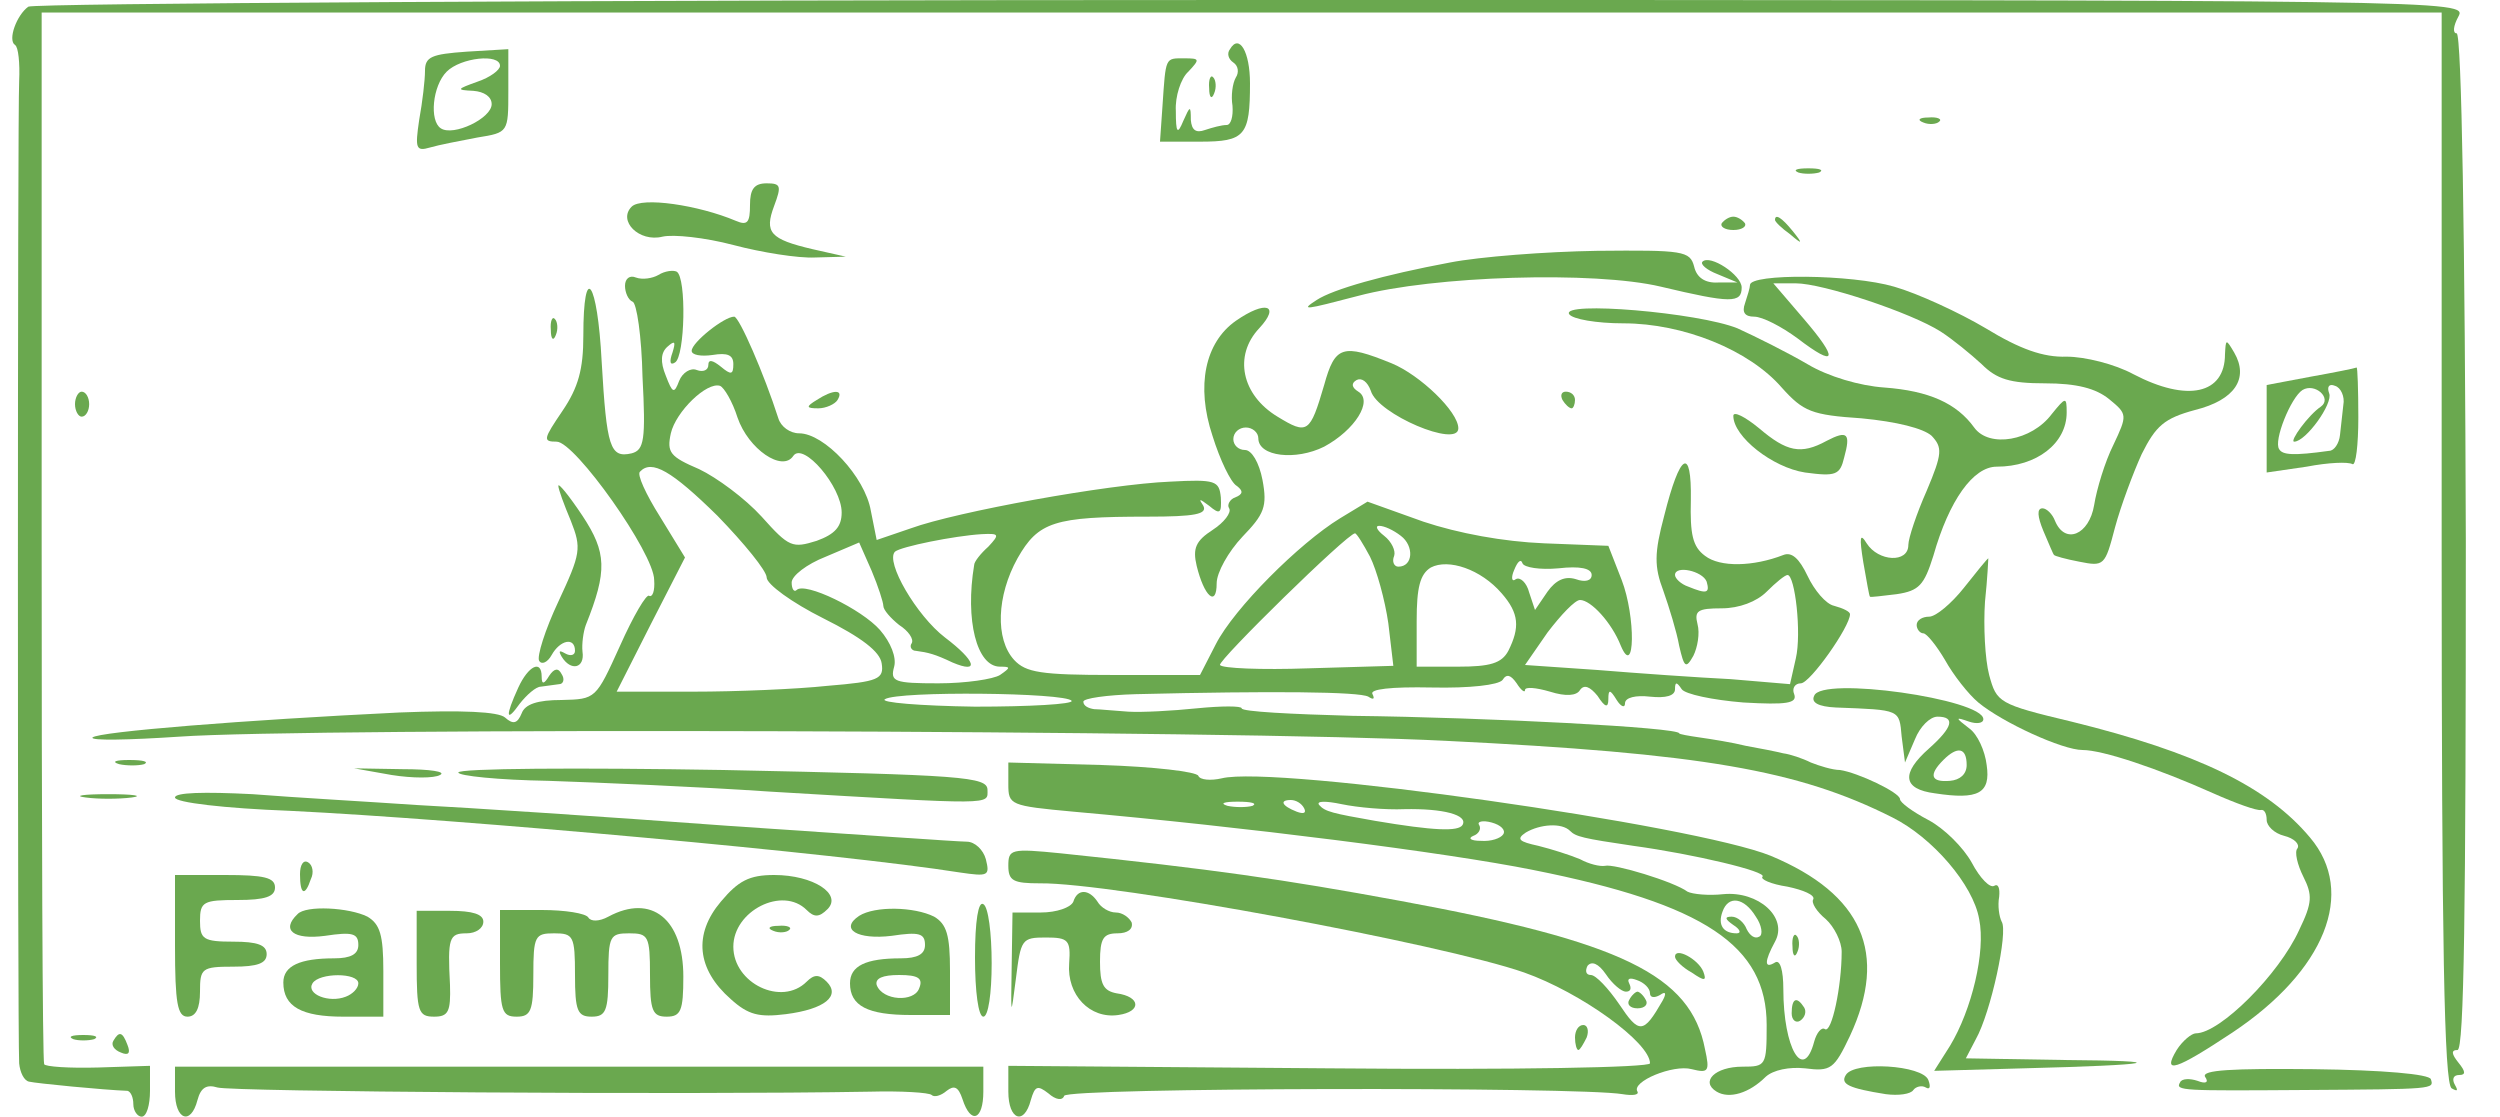 <?xml version="1.0" standalone="no"?>
<!DOCTYPE svg PUBLIC "-//W3C//DTD SVG 20010904//EN"
 "http://www.w3.org/TR/2001/REC-SVG-20010904/DTD/svg10.dtd">
<svg version="1.0" xmlns="http://www.w3.org/2000/svg"
 width="300pt" height="134pt" viewBox="0 0 300 134"
 preserveAspectRatio="xMidYMid meet">
<g transform="translate(0,134) scale(0.1,-0.1)"
fill="#6aa84f" stroke="none">
<path d="M34 1332 c-14 -10 -25 -40 -16 -46 4 -2 6 -22 5 -43 -2 -39 -2 -1141
0 -1179 1 -11 6 -21 12 -22 8 -2 90 -10 118 -11 4 -1 7 -8 7 -16 0 -8 5 -15
10 -15 6 0 10 14 10 31 l0 30 -62 -2 c-35 -1 -64 1 -65 4 -2 4 -3 289 -3 635
l0 627 1440 0 1440 0 0 -642 c0 -474 3 -644 12 -649 7 -4 8 -3 4 4 -4 7 -2 12
5 12 8 0 8 4 -1 15 -8 10 -9 15 -1 15 8 0 10 170 10 610 -1 357 -5 610 -11
610 -5 0 -4 9 2 20 11 20 4 20 -1447 20 -802 0 -1463 -4 -1469 -8z"/>
<path d="M1476 1281 c-4 -5 -2 -12 4 -16 6 -4 7 -12 3 -18 -4 -7 -6 -22 -4
-34 1 -13 -2 -23 -7 -23 -6 0 -17 -3 -26 -6 -11 -4 -16 0 -17 12 0 18 -1 17
-9 -1 -7 -17 -9 -15 -9 12 -1 17 6 39 15 47 14 15 14 16 -5 16 -23 0 -22 2
-26 -57 l-3 -43 48 0 c54 0 60 7 60 70 0 38 -13 60 -24 41z"/>
<path d="M510 1255 c0 -11 -3 -37 -7 -59 -5 -34 -4 -38 13 -33 10 3 36 8 57
12 37 6 37 6 37 56 l0 50 -50 -3 c-42 -3 -50 -6 -50 -23z m90 6 c0 -5 -12 -14
-27 -19 -25 -9 -26 -10 -5 -11 13 -1 22 -7 22 -16 0 -17 -46 -39 -61 -29 -14
9 -10 51 7 68 17 17 64 22 64 7z"/>
<path d="M1451 1234 c0 -11 3 -14 6 -6 3 7 2 16 -1 19 -3 4 -6 -2 -5 -13z"/>
<path d="M2308 1193 c7 -3 16 -2 19 1 4 3 -2 6 -13 5 -11 0 -14 -3 -6 -6z"/>
<path d="M2158 1133 c6 -2 18 -2 25 0 6 3 1 5 -13 5 -14 0 -19 -2 -12 -5z"/>
<path d="M900 1094 c0 -21 -3 -25 -17 -19 -45 19 -113 29 -125 17 -17 -17 9
-43 37 -36 13 3 51 -1 85 -10 34 -9 78 -16 98 -15 l37 1 -40 9 c-51 12 -58 20
-46 52 9 24 8 27 -9 27 -15 0 -20 -7 -20 -26z"/>
<path d="M2066 1072 c-2 -4 4 -8 14 -8 10 0 16 4 14 8 -3 4 -9 8 -14 8 -5 0
-11 -4 -14 -8z"/>
<path d="M2130 1076 c0 -2 8 -10 18 -17 15 -13 16 -12 3 4 -13 16 -21 21 -21
13z"/>
<path d="M1740 1025 c-80 -15 -140 -32 -160 -45 -20 -13 -15 -12 50 5 90 24
283 30 363 11 84 -20 97 -20 97 -1 0 15 -38 40 -47 31 -3 -3 5 -10 18 -15 l24
-10 -23 0 c-16 -1 -26 6 -29 19 -5 19 -13 20 -117 19 -61 -1 -140 -7 -176 -14z"/>
<path d="M790 1010 c-7 -4 -19 -6 -27 -3 -7 3 -13 -1 -13 -10 0 -8 4 -17 9
-19 5 -1 11 -42 12 -90 4 -76 2 -88 -13 -92 -26 -6 -30 7 -36 110 -5 98 -22
121 -22 31 0 -40 -6 -62 -25 -90 -23 -34 -24 -37 -7 -37 22 0 117 -134 117
-166 1 -13 -2 -21 -6 -19 -3 3 -19 -24 -35 -60 -29 -64 -29 -64 -70 -65 -29 0
-44 -5 -48 -16 -5 -12 -10 -14 -20 -5 -8 7 -51 9 -127 6 -185 -9 -361 -23
-368 -30 -3 -4 44 -3 104 1 155 11 1268 8 1520 -5 307 -15 423 -35 536 -92 48
-24 97 -81 104 -122 8 -39 -9 -109 -35 -152 l-19 -30 107 3 c160 4 182 9 49
10 l-118 2 12 23 c18 32 39 129 31 141 -3 6 -5 19 -3 30 1 10 -1 16 -6 13 -5
-3 -17 9 -27 28 -10 18 -33 41 -52 51 -19 10 -34 21 -34 25 0 8 -51 32 -72 35
-9 0 -25 5 -35 9 -10 5 -25 10 -33 11 -8 2 -28 6 -45 9 -16 4 -41 8 -55 10
-14 2 -25 4 -25 5 0 7 -228 19 -392 21 -73 2 -133 5 -133 9 0 3 -24 3 -54 0
-29 -3 -66 -5 -82 -4 -16 1 -35 3 -41 3 -7 1 -13 4 -13 9 0 4 28 8 63 9 164 4
268 3 279 -3 6 -4 8 -3 5 3 -4 6 22 9 71 8 46 -1 80 3 85 9 5 8 10 6 17 -4 5
-8 10 -12 10 -8 0 4 13 3 30 -2 19 -6 32 -5 36 2 5 7 12 4 21 -7 9 -14 13 -15
13 -4 0 12 2 12 10 -1 5 -8 10 -10 10 -4 0 7 13 10 30 8 19 -2 30 1 30 9 0 9
2 9 8 0 4 -6 37 -13 74 -16 52 -3 65 -1 61 10 -3 7 1 13 8 13 11 0 59 68 59
83 0 3 -8 7 -19 10 -10 2 -24 19 -32 36 -10 21 -19 29 -29 25 -36 -14 -76 -15
-94 -1 -15 11 -18 26 -17 67 1 65 -13 57 -32 -19 -12 -45 -12 -61 -1 -90 7
-20 16 -49 19 -66 6 -26 8 -28 17 -12 5 10 8 27 5 38 -4 16 0 19 29 19 21 0
42 8 54 20 11 11 22 20 25 20 9 0 17 -70 10 -100 l-7 -31 -71 6 c-40 2 -111 7
-160 11 l-87 6 27 39 c16 21 33 39 39 39 13 0 38 -27 49 -55 17 -40 18 35 1
79 l-16 41 -77 3 c-49 2 -103 12 -145 26 l-67 24 -33 -20 c-49 -30 -127 -108
-149 -151 l-19 -37 -104 0 c-87 0 -105 3 -119 18 -23 25 -21 77 4 122 25 44
44 50 156 50 57 0 72 3 67 13 -6 9 -5 9 7 0 13 -11 15 -9 14 10 -2 20 -6 22
-61 19 -74 -3 -256 -36 -311 -56 l-41 -14 -7 35 c-7 41 -56 93 -86 93 -11 0
-22 8 -25 18 -17 53 -47 122 -53 122 -12 0 -51 -31 -51 -41 0 -5 11 -7 25 -5
18 3 25 0 25 -11 0 -13 -3 -13 -15 -3 -10 8 -15 9 -15 2 0 -6 -6 -9 -14 -6 -7
3 -17 -3 -21 -13 -6 -16 -8 -15 -16 6 -7 17 -6 28 2 35 9 8 10 6 6 -7 -4 -11
-3 -16 3 -12 12 7 14 102 2 109 -4 2 -14 1 -22 -4z m95 -171 c13 -38 54 -66
67 -46 12 17 58 -37 58 -68 0 -17 -8 -26 -30 -34 -29 -9 -33 -8 -66 29 -20 22
-54 47 -75 57 -35 15 -39 20 -34 43 6 26 43 62 59 57 5 -2 15 -19 21 -38z
m-24 -118 c32 -33 59 -66 59 -74 0 -8 30 -30 68 -49 46 -23 68 -40 70 -54 3
-19 -4 -22 -65 -27 -37 -4 -110 -7 -161 -7 l-92 0 41 81 41 80 -30 49 c-17 27
-28 51 -24 54 14 15 38 1 93 -53z m820 -24 c16 -12 15 -37 -3 -37 -5 0 -8 6
-5 13 2 6 -3 17 -12 24 -9 7 -11 12 -6 12 6 0 17 -5 26 -12z m-495 -13 c-9 -8
-17 -18 -17 -22 -11 -66 3 -122 31 -122 13 0 13 -1 0 -10 -8 -5 -41 -10 -74
-10 -53 0 -58 2 -53 20 3 11 -4 29 -17 44 -22 25 -90 58 -100 48 -3 -3 -6 1
-6 9 0 8 18 22 41 31 l40 17 15 -34 c8 -19 14 -38 14 -42 0 -5 9 -15 19 -23
11 -7 18 -17 15 -22 -3 -4 0 -9 5 -9 15 -2 23 -4 44 -14 33 -14 28 2 -9 30
-34 26 -72 91 -60 103 7 6 71 19 104 21 21 1 22 0 8 -15z m458 -12 c8 -16 18
-52 22 -80 l6 -51 -102 -3 c-56 -2 -104 0 -106 4 -3 5 153 158 162 158 2 0 10
-13 18 -28z m158 -44 c21 -24 22 -41 8 -69 -8 -15 -22 -19 -60 -19 l-50 0 0
55 c0 40 4 56 17 64 21 11 60 -2 85 -31z m68 30 c26 3 40 0 40 -8 0 -7 -8 -9
-19 -5 -13 4 -24 -1 -34 -15 l-15 -22 -7 21 c-3 12 -11 19 -16 16 -5 -4 -6 2
-2 11 4 10 8 14 10 8 2 -5 21 -8 43 -6z m178 -16 c4 -14 0 -15 -22 -6 -9 3
-16 10 -16 14 0 12 33 5 38 -8z m-762 -143 c2 -4 -50 -7 -116 -7 -66 1 -115 5
-108 9 16 10 217 8 224 -2z"/>
<path d="M2100 998 c0 -3 -3 -13 -6 -22 -4 -11 0 -16 11 -16 10 0 33 -12 52
-26 47 -36 50 -26 7 24 l-36 42 27 0 c32 0 138 -35 174 -58 14 -9 36 -27 49
-39 18 -18 34 -23 76 -23 38 0 61 -6 77 -19 22 -18 22 -19 5 -55 -10 -20 -20
-53 -23 -72 -6 -36 -35 -48 -47 -19 -3 8 -10 15 -15 15 -7 0 -6 -10 1 -27 7
-16 12 -29 13 -29 0 -1 14 -5 30 -8 30 -6 31 -5 43 41 7 26 22 66 32 88 17 34
27 43 64 53 48 12 65 38 47 69 -10 17 -10 16 -11 -2 0 -48 -45 -58 -110 -24
-22 12 -58 21 -80 21 -28 -1 -56 9 -97 34 -32 19 -82 42 -110 50 -51 15 -173
16 -173 2z"/>
<path d="M1483 955 c-37 -26 -48 -78 -28 -138 9 -29 22 -56 29 -60 8 -6 8 -10
-2 -14 -6 -2 -10 -9 -7 -13 3 -5 -6 -17 -20 -26 -20 -13 -24 -22 -19 -43 9
-37 24 -50 24 -21 0 13 14 38 31 56 26 27 30 36 24 68 -4 21 -13 36 -21 36 -8
0 -14 6 -14 13 0 8 7 14 15 14 8 0 15 -6 15 -13 0 -22 45 -27 79 -10 37 20 59
55 41 66 -8 5 -9 10 -2 14 6 3 13 -2 17 -13 8 -28 105 -69 105 -45 0 20 -46
64 -80 78 -59 24 -68 21 -81 -26 -17 -58 -20 -60 -56 -38 -43 26 -53 73 -22
106 26 28 8 34 -28 9z"/>
<path d="M1883 963 c4 -6 33 -11 65 -11 72 0 151 -32 190 -77 26 -29 36 -33
96 -37 42 -4 74 -12 84 -21 13 -14 13 -21 -6 -66 -12 -27 -22 -57 -22 -65 0
-22 -36 -20 -50 2 -8 13 -9 8 -4 -23 4 -22 7 -41 8 -41 0 -1 15 1 32 3 27 4
33 11 44 46 19 67 48 107 76 107 48 0 84 28 84 65 0 19 -1 19 -18 -2 -24 -32
-75 -41 -93 -16 -21 29 -54 44 -108 48 -29 2 -67 13 -92 28 -24 14 -62 33 -84
43 -47 19 -212 33 -202 17z"/>
<path d="M661 944 c0 -11 3 -14 6 -6 3 7 2 16 -1 19 -3 4 -6 -2 -5 -13z"/>
<path d="M2773 888 l-53 -10 0 -52 0 -53 48 7 c26 5 50 6 55 3 4 -2 7 23 7 56
0 34 -1 60 -2 60 -2 -1 -27 -6 -55 -11z m12 -36 c-15 -10 -38 -42 -32 -42 14
0 47 46 42 58 -3 8 0 12 7 9 7 -2 12 -13 10 -23 -1 -10 -3 -27 -4 -36 -1 -10
-7 -19 -13 -19 -43 -6 -56 -5 -60 2 -7 10 14 62 28 71 15 9 36 -10 22 -20z"/>
<path d="M90 855 c0 -8 4 -15 8 -15 5 0 9 7 9 15 0 8 -4 15 -9 15 -4 0 -8 -7
-8 -15z"/>
<path d="M980 860 c-13 -8 -13 -10 2 -10 9 0 20 5 23 10 8 13 -5 13 -25 0z"/>
<path d="M1875 860 c3 -5 8 -10 11 -10 2 0 4 5 4 10 0 6 -5 10 -11 10 -5 0 -7
-4 -4 -10z"/>
<path d="M2080 841 c0 -25 47 -62 86 -68 37 -5 42 -3 47 18 8 29 4 33 -21 20
-31 -17 -48 -13 -81 15 -17 14 -31 21 -31 15z"/>
<path d="M670 757 c0 -4 7 -23 15 -42 13 -33 12 -39 -15 -97 -16 -34 -26 -66
-23 -71 3 -5 10 -2 15 7 10 18 28 22 28 5 0 -5 -5 -7 -12 -3 -7 4 -8 3 -4 -4
11 -18 28 -14 25 6 -1 9 1 24 4 32 26 65 25 87 -4 131 -16 24 -29 40 -29 36z"/>
<path d="M2357 635 c-15 -19 -34 -35 -42 -35 -8 0 -15 -4 -15 -10 0 -5 4 -10
8 -10 4 0 16 -15 26 -32 10 -18 28 -41 40 -51 29 -24 101 -57 125 -57 24 0 90
-22 157 -52 27 -12 52 -21 57 -20 4 1 7 -4 7 -12 0 -7 9 -16 21 -19 12 -3 19
-10 16 -15 -4 -4 0 -20 7 -34 11 -22 11 -31 -5 -64 -24 -53 -95 -124 -124
-124 -5 0 -16 -9 -23 -20 -18 -30 -1 -24 67 21 111 74 149 168 93 234 -51 61
-136 102 -286 139 -88 21 -90 23 -99 56 -5 19 -7 59 -5 88 3 28 4 52 4 52 -1
0 -14 -16 -29 -35z"/>
<path d="M622 515 c-16 -35 -15 -43 2 -19 8 10 19 20 25 20 6 1 16 2 22 3 5 0
7 6 3 12 -4 8 -9 7 -15 -2 -6 -10 -9 -11 -9 -1 0 21 -16 13 -28 -13z"/>
<path d="M2177 505 c-4 -8 5 -13 26 -14 78 -3 76 -2 79 -35 l4 -31 12 28 c6
15 18 27 27 27 22 0 18 -13 -10 -38 -34 -30 -32 -49 7 -54 52 -8 67 0 62 34
-2 17 -11 37 -21 44 -17 13 -17 14 0 8 9 -3 17 -2 17 3 0 24 -195 52 -203 28z
m183 -83 c0 -11 -8 -18 -20 -19 -23 -2 -26 7 -8 25 17 17 28 15 28 -6z"/>
<path d="M143 423 c9 -2 23 -2 30 0 6 3 -1 5 -18 5 -16 0 -22 -2 -12 -5z"/>
<path d="M1210 399 c0 -25 2 -26 78 -33 203 -18 448 -49 552 -70 206 -41 280
-91 280 -186 0 -49 -1 -50 -29 -50 -33 0 -51 -18 -31 -30 15 -9 39 -2 59 18 9
8 28 12 47 10 31 -4 35 -1 54 39 46 99 15 170 -95 216 -91 37 -595 109 -659
93 -13 -3 -26 -2 -28 3 -2 5 -54 11 -116 13 l-112 3 0 -26z m293 -26 c-7 -2
-21 -2 -30 0 -10 3 -4 5 12 5 17 0 24 -2 18 -5z m62 -3 c3 -6 -1 -7 -9 -4 -18
7 -21 14 -7 14 6 0 13 -4 16 -10z m120 -1 c47 1 77 -7 70 -19 -5 -8 -34 -7
-105 5 -51 9 -60 11 -67 19 -4 5 8 5 27 1 19 -4 53 -7 75 -6z m119 -30 c-3 -5
-15 -9 -27 -8 -12 0 -16 3 -9 6 6 2 10 8 7 13 -3 4 4 6 15 3 11 -3 17 -9 14
-14z m80 4 c7 -7 15 -9 76 -18 73 -10 161 -31 155 -37 -3 -3 10 -9 30 -12 19
-4 33 -10 31 -15 -3 -4 4 -15 15 -24 10 -9 19 -27 19 -39 0 -42 -12 -98 -20
-93 -4 3 -10 -4 -13 -15 -13 -49 -37 -8 -37 63 0 23 -4 36 -10 32 -13 -8 -13
1 0 25 16 29 -20 61 -62 57 -18 -2 -37 0 -43 3 -16 12 -89 34 -99 31 -6 -1
-19 2 -30 8 -12 5 -34 12 -50 16 -23 5 -27 8 -15 16 17 10 43 12 53 2z m223
-103 c7 -10 9 -22 4 -24 -5 -3 -11 1 -15 9 -3 8 -11 15 -18 15 -9 0 -8 -3 2
-10 8 -5 10 -10 4 -10 -16 0 -23 10 -17 26 7 20 26 17 40 -6z"/>
<path d="M2151 204 c0 -11 3 -14 6 -6 3 7 2 16 -1 19 -3 4 -6 -2 -5 -13z"/>
<path d="M2150 124 c0 -8 5 -12 10 -9 6 4 8 11 5 16 -9 14 -15 11 -15 -7z"/>
<path d="M470 410 c25 -4 51 -4 58 0 8 4 -12 7 -45 7 l-58 1 45 -8z"/>
<path d="M550 413 c0 -4 48 -9 108 -10 59 -2 179 -7 267 -13 271 -16 260 -16
260 2 0 16 -29 18 -317 24 -175 3 -318 2 -318 -3z"/>
<path d="M103 383 c15 -2 39 -2 55 0 15 2 2 4 -28 4 -30 0 -43 -2 -27 -4z"/>
<path d="M210 383 c0 -6 59 -13 138 -16 205 -10 659 -51 804 -74 34 -5 36 -4
31 16 -3 11 -13 21 -23 21 -10 0 -138 9 -286 19 -148 11 -316 22 -374 25 -58
4 -147 9 -197 13 -59 3 -93 2 -93 -4z"/>
<path d="M1210 301 c0 -18 6 -21 38 -21 86 1 484 -73 581 -107 68 -24 151 -84
151 -109 0 -5 -160 -8 -385 -6 l-385 3 0 -31 c0 -34 19 -41 27 -10 5 17 8 18
21 8 9 -8 17 -9 19 -3 3 10 618 11 670 2 12 -2 20 -1 18 3 -8 12 43 33 65 27
20 -5 22 -3 16 24 -17 89 -100 129 -366 178 -141 26 -225 38 -407 57 -60 6
-63 5 -63 -15z m741 -151 c6 0 7 4 4 10 -3 6 1 7 9 4 9 -3 16 -10 16 -16 0 -5
5 -6 12 -2 7 5 8 2 3 -7 -23 -40 -28 -40 -52 -4 -13 19 -28 35 -34 35 -6 0 -7
5 -4 11 5 6 13 3 22 -10 8 -12 19 -21 24 -21z"/>
<path d="M1955 140 c-3 -5 1 -10 10 -10 9 0 13 5 10 10 -3 6 -8 10 -10 10 -2
0 -7 -4 -10 -10z"/>
<path d="M360 291 c0 -25 6 -27 13 -6 4 8 2 17 -3 20 -6 4 -10 -3 -10 -14z"/>
<path d="M210 205 c0 -69 3 -85 15 -85 10 0 15 10 15 30 0 28 2 30 40 30 29 0
40 4 40 15 0 11 -11 15 -40 15 -36 0 -40 3 -40 25 0 23 4 25 45 25 33 0 45 4
45 15 0 12 -13 15 -60 15 l-60 0 0 -85z"/>
<path d="M865 258 c-33 -39 -29 -81 12 -117 21 -19 34 -22 66 -18 47 6 66 22
49 39 -9 9 -15 9 -24 0 -30 -30 -88 -2 -88 42 0 43 59 73 88 44 9 -9 15 -9 25
1 18 18 -17 41 -64 41 -30 0 -43 -7 -64 -32z"/>
<path d="M1288 258 c-3 -7 -20 -13 -39 -13 l-34 0 -1 -65 c-1 -61 -1 -62 5
-15 6 48 7 50 36 50 27 0 30 -3 28 -31 -3 -38 25 -67 59 -62 28 4 27 22 -2 26
-16 3 -20 11 -20 38 0 28 4 34 21 34 12 0 19 5 17 13 -3 6 -11 12 -19 12 -8 0
-18 6 -22 13 -10 15 -24 16 -29 0z"/>
<path d="M1170 191 c0 -41 4 -71 10 -71 6 0 10 28 10 64 0 36 -4 68 -10 71 -6
4 -10 -20 -10 -64z"/>
<path d="M357 243 c-20 -19 -5 -31 33 -26 33 5 40 3 40 -11 0 -11 -9 -16 -29
-16 -41 0 -61 -9 -61 -29 0 -29 22 -41 72 -41 l48 0 0 55 c0 43 -4 56 -19 65
-22 11 -74 14 -84 3z m73 -83 c0 -6 -7 -13 -15 -16 -20 -8 -48 3 -40 16 8 13
55 13 55 0z"/>
<path d="M500 184 c0 -58 2 -64 21 -64 17 0 20 6 19 38 -3 57 -1 62 20 62 11
0 20 6 20 14 0 9 -13 13 -40 13 l-40 0 0 -63z"/>
<path d="M600 184 c0 -57 2 -64 20 -64 17 0 20 7 20 50 0 47 2 50 25 50 23 0
25 -3 25 -50 0 -43 3 -50 20 -50 17 0 20 7 20 50 0 47 2 50 25 50 23 0 25 -3
25 -50 0 -43 3 -50 20 -50 17 0 20 7 20 48 0 69 -38 100 -90 72 -11 -6 -21 -6
-24 -1 -3 5 -28 9 -56 9 l-50 0 0 -64z"/>
<path d="M1031 241 c-24 -16 -2 -29 39 -24 33 5 40 3 40 -11 0 -11 -9 -16 -29
-16 -42 0 -61 -9 -61 -30 0 -27 21 -38 73 -38 l47 0 0 53 c0 43 -4 56 -19 65
-24 12 -71 13 -90 1z m72 -87 c-6 -17 -44 -15 -51 4 -2 8 7 12 27 12 23 0 29
-4 24 -16z"/>
<path d="M928 223 c7 -3 16 -2 19 1 4 3 -2 6 -13 5 -11 0 -14 -3 -6 -6z"/>
<path d="M2010 192 c0 -4 9 -13 20 -19 16 -11 18 -10 14 1 -6 15 -34 30 -34
18z"/>
<path d="M1890 95 c0 -8 2 -15 4 -15 2 0 6 7 10 15 3 8 1 15 -4 15 -6 0 -10
-7 -10 -15z"/>
<path d="M88 93 c6 -2 18 -2 25 0 6 3 1 5 -13 5 -14 0 -19 -2 -12 -5z"/>
<path d="M136 91 c-3 -5 1 -11 9 -14 9 -4 12 -1 8 9 -6 16 -10 17 -17 5z"/>
<path d="M210 30 c0 -34 19 -41 27 -10 4 15 11 19 24 15 16 -5 558 -9 783 -5
37 1 71 -1 74 -4 3 -3 11 -1 18 5 9 7 14 5 19 -10 10 -31 25 -25 25 9 l0 30
-485 0 -485 0 0 -30z"/>
<path d="M2215 50 c-7 -11 4 -16 48 -23 15 -2 30 0 33 5 3 4 10 6 15 3 5 -3 6
1 3 9 -7 18 -89 23 -99 6z"/>
<path d="M2646 48 c5 -7 1 -9 -9 -5 -9 3 -19 3 -21 -2 -6 -10 3 -10 149 -9
157 1 156 1 152 13 -2 6 -57 11 -141 12 -98 1 -134 -1 -130 -9z"/>
</g>
</svg>
